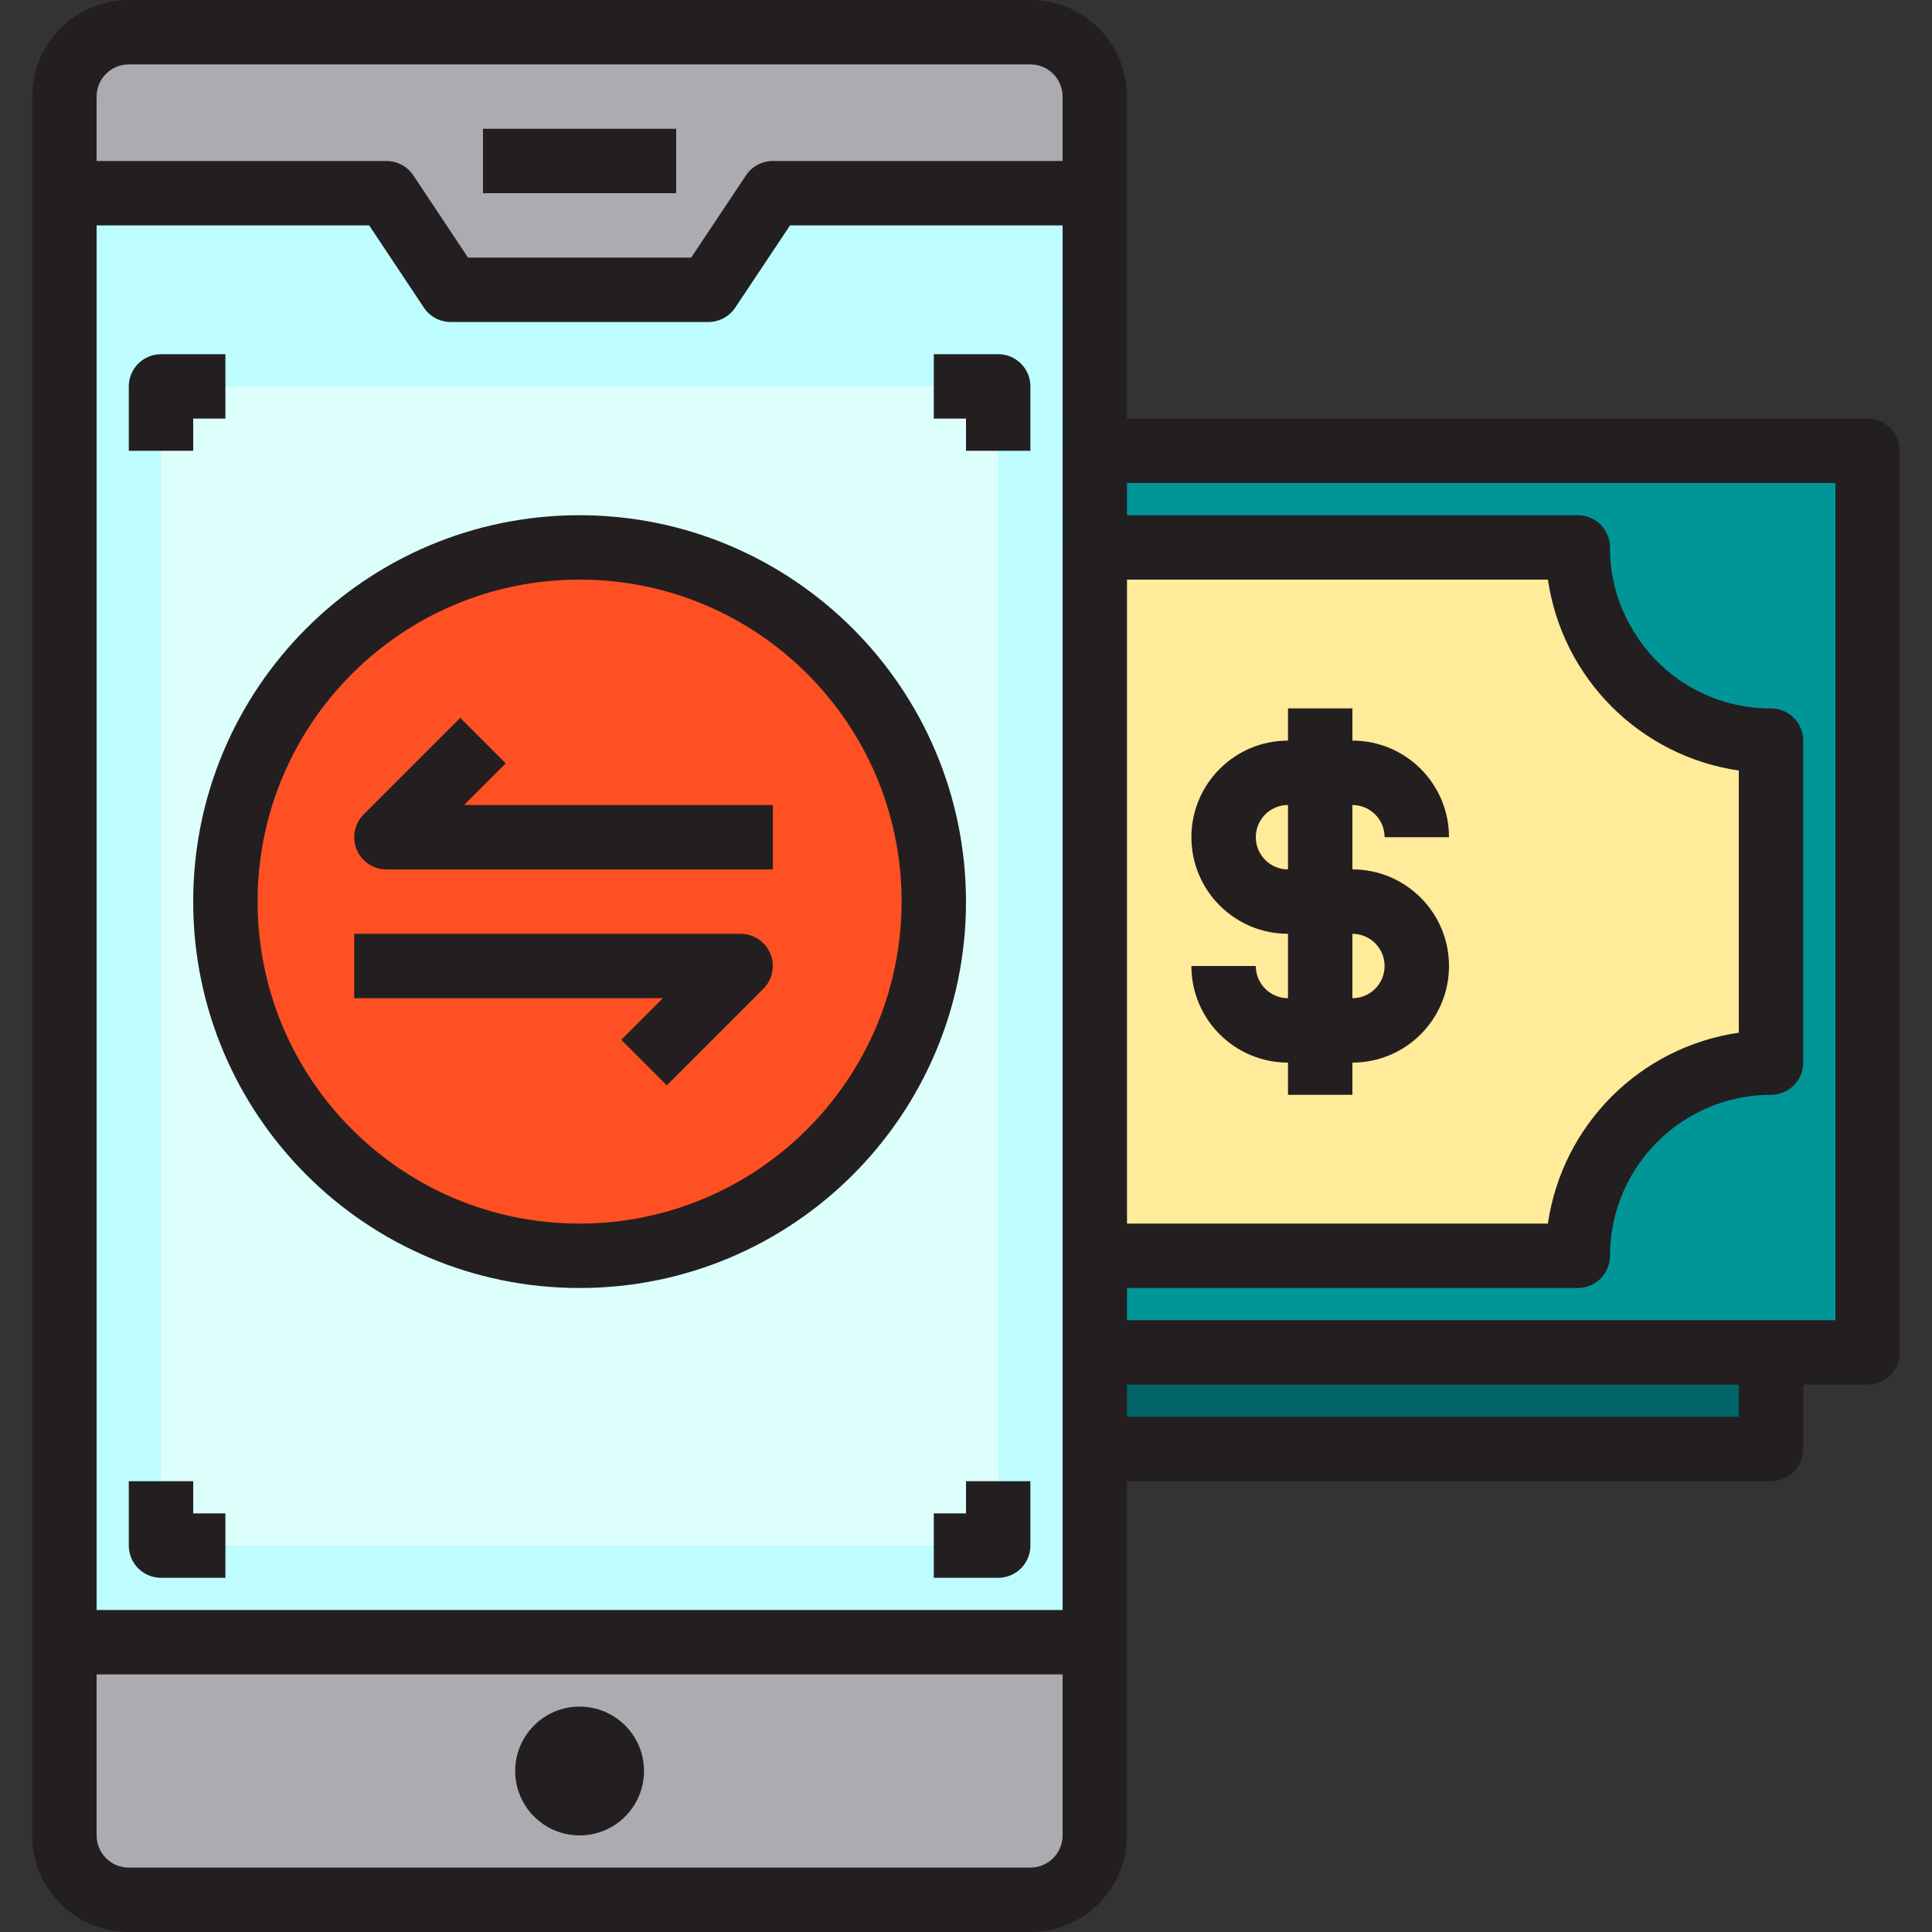 <svg height="480pt" viewBox="-8 0 480 480" width="480pt" xmlns="http://www.w3.org/2000/svg"><rect x="-8" y="0" width="480" height="480" fill="#333333" stroke="none"/><path d="m264 48v360h-256v-360h80l16 24h64l16-24zm0 0" fill="#bdfdff"/><path d="m32 96h208v288h-208zm0 0" fill="#ddfffb"/><path d="m264 352v8h168v-24h-168zm0 0" fill="#006468"/><path d="m264 112h192v224h-192zm0 0" fill="#009698"/><path d="m264 408v48c-.027 8.824-7.176 15.973-16 16h-224c-8.824-.027-15.973-7.176-16-16v-48zm0 0" fill="#acabb1"/><path d="m432 184v80c-26.508 0-48 21.492-48 48h-120v-176h120c-.027 8.812 2.414 17.457 7.039 24.961 8.68 14.32 24.215 23.062 40.961 23.039zm0 0" fill="#ffeb99"/><path d="m248 8h-224c-8.824.027-15.973 7.176-16 16v24h80l16 24h64l16-24h80v-24c-.027-8.824-7.176-15.973-16-16zm0 0" fill="#acabb1"/><path d="m224 224c0 48.602-39.398 88-88 88s-88-39.398-88-88 39.398-88 88-88 88 39.398 88 88zm0 0" fill="#ff5023"/><g fill="#231f20"><path d="m456 104h-184v-80c0-13.254-10.746-24-24-24h-224c-13.254 0-24 10.746-24 24v432c0 13.254 10.746 24 24 24h224c13.254 0 24-10.746 24-24v-88h160c4.418 0 8-3.582 8-8v-16h16c4.418 0 8-3.582 8-8v-224c0-4.418-3.582-8-8-8zm-184 40h104.574c3.598 24.551 22.875 43.836 47.426 47.441v65.125c-24.555 3.59-43.844 22.879-47.434 47.434h-104.566zm-248-128h224c4.418 0 8 3.582 8 8v16h-72c-2.676 0-5.172 1.336-6.656 3.559l-13.625 20.441h-55.438l-13.602-20.441c-1.488-2.23-3.996-3.566-6.68-3.559h-72v-16c0-4.418 3.582-8 8-8zm224 448h-224c-4.418 0-8-3.582-8-8v-40h240v40c0 4.418-3.582 8-8 8zm8-64h-240v-344h67.719l13.602 20.441c1.488 2.23 3.996 3.566 6.68 3.559h64c2.676 0 5.172-1.336 6.656-3.559l13.625-20.441h67.719zm168-48h-152v-8h152zm24-24h-176v-8h112c4.418 0 8-3.582 8-8 .027-22.082 17.918-39.973 40-40 4.418 0 8-3.582 8-8v-80c0-4.418-3.582-8-8-8-13.973.066-26.945-7.23-34.152-19.199-3.863-6.246-5.891-13.457-5.848-20.801 0-4.418-3.582-8-8-8h-112v-8h176zm0 0"/><path d="m152 440c0 8.836-7.164 16-16 16s-16-7.164-16-16 7.164-16 16-16 16 7.164 16 16zm0 0"/><path d="m112 32h48v16h-48zm0 0"/><path d="m40 104h8v-16h-16c-4.418 0-8 3.582-8 8v16h16zm0 0"/><path d="m240 88h-16v16h8v8h16v-16c0-4.418-3.582-8-8-8zm0 0"/><path d="m40 368h-16v16c0 4.418 3.582 8 8 8h16v-16h-8zm0 0"/><path d="m232 376h-8v16h16c4.418 0 8-3.582 8-8v-16h-16zm0 0"/><path d="m136 128c-53.02 0-96 42.98-96 96s42.98 96 96 96 96-42.98 96-96c-.059-52.996-43.004-95.941-96-96zm0 176c-44.184 0-80-35.816-80-80s35.816-80 80-80 80 35.816 80 80c-.047 44.164-35.836 79.953-80 80zm0 0"/><path d="m117.656 189.656-11.312-11.312-24 24c-2.285 2.289-2.973 5.73-1.734 8.719s4.156 4.938 7.391 4.938h96v-16h-76.688zm0 0"/><path d="m176 232h-96v16h76.688l-10.344 10.344 11.312 11.312 24-24c2.285-2.289 2.973-5.73 1.734-8.719s-4.156-4.938-7.391-4.938zm0 0"/><path d="m336 208h16c0-13.254-10.746-24-24-24v-8h-16v8c-13.254 0-24 10.746-24 24s10.746 24 24 24v16c-4.418 0-8-3.582-8-8h-16c0 13.254 10.746 24 24 24v8h16v-8c13.254 0 24-10.746 24-24s-10.746-24-24-24v-16c4.418 0 8 3.582 8 8zm0 32c0 4.418-3.582 8-8 8v-16c4.418 0 8 3.582 8 8zm-24-24c-4.418 0-8-3.582-8-8s3.582-8 8-8zm0 0"/></g></svg>
